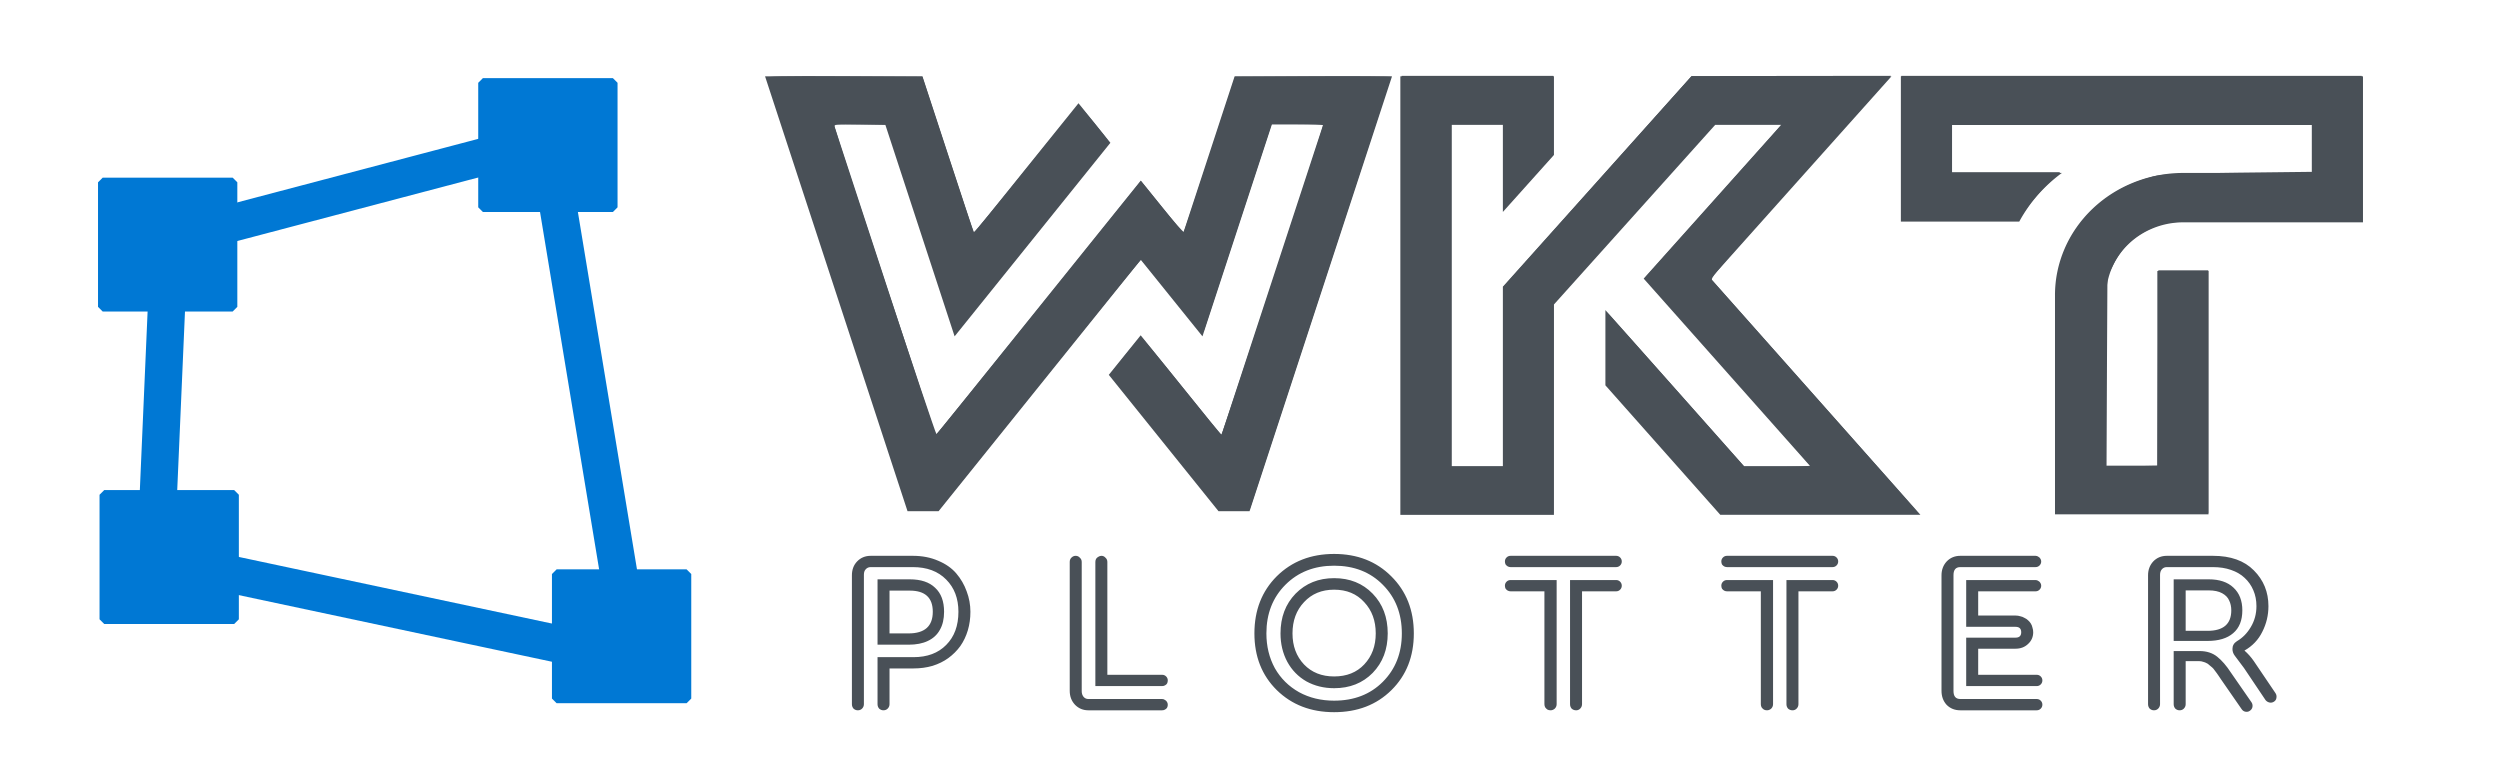 <?xml version="1.0" encoding="UTF-8" standalone="no"?>
<svg
   version="1.1"
   id="svg1466"
   width="800"
   height="250"
   sodipodi:docname="logo.svg"
   inkscape:version="1.4 (86a8ad7, 2024-10-11)"
   xmlns:inkscape="http://www.inkscape.org/namespaces/inkscape"
   xmlns:sodipodi="http://sodipodi.sourceforge.net/DTD/sodipodi-0.dtd"
   xmlns="http://www.w3.org/2000/svg"
   xmlns:svg="http://www.w3.org/2000/svg">
  <sodipodi:namedview
     id="namedview1"
     pagecolor="#ffffff"
     bordercolor="#666666"
     borderopacity="1.0"
     inkscape:showpageshadow="2"
     inkscape:pageopacity="0.0"
     inkscape:pagecheckerboard="0"
     inkscape:deskcolor="#d1d1d1"
     inkscape:zoom="1.75125"
     inkscape:cx="517.91577"
     inkscape:cy="183.01213"
     inkscape:window-width="1920"
     inkscape:window-height="1009"
     inkscape:window-x="-8"
     inkscape:window-y="-8"
     inkscape:window-maximized="1"
     inkscape:current-layer="svg1466" />
  <path
     d="m 276.636,396.814 v -47.691 h 15.622 q 7.112,0 7.112,6.668 v 0 15.876 q 0,6.731 -7.112,6.731 v 0 h -8.764 v 18.416 z m 15.876,-26.227 v 0 -13.717 q 0,-1.334 -0.445,-1.778 -0.445,-0.445 -1.842,-0.445 v 0 h -6.731 v 18.226 h 6.731 q 1.397,0 1.842,-0.445 0.445,-0.445 0.445,-1.842 z m 38.864,-21.464 v 42.103 h 11.812 v 5.588 H 324.518 v -47.691 z m 59.566,47.691 h -6.922 l -1.905,-11.05 h -10.034 l -1.778,11.05 h -6.858 l 8.446,-47.691 h 10.034 z m -14.098,-41.785 -3.937,25.147 h 8.319 z m 51.565,26.672 v 15.114 h -6.985 v -15.114 l -10.161,-32.577 h 6.985 l 6.604,26.291 6.287,-26.291 h 6.985 z m 54.994,-25.91 v 7.239 h -6.922 v -6.287 q 0,-1.397 -0.445,-1.778 -0.508,-0.445 -1.842,-0.445 v 0 h -3.874 q -1.397,0 -1.842,0.445 -0.445,0.381 -0.445,1.778 v 0 32.514 q 0,1.397 0.445,1.778 0.445,0.445 1.842,0.445 v 0 h 3.874 q 1.334,0 1.842,-0.445 0.445,-0.381 0.445,-1.778 v 0 -11.621 h -3.81 v -5.334 h 10.732 v 17.781 q 0,6.795 -7.112,6.795 v 0 h -8.128 q -7.112,0 -7.112,-6.795 v 0 -34.292 q 0,-6.668 7.112,-6.668 v 0 h 8.128 q 7.112,0 7.112,6.668 z m 36.832,21.718 h -3.747 v 19.305 h -6.858 v -47.691 h 15.622 q 7.049,0 7.049,6.668 v 0 14.987 q 0,5.779 -5.08,6.604 v 0 l 7.557,19.432 h -7.43 z m 2.921,-22.861 h -6.668 v 17.4 h 6.668 q 1.397,0 1.842,-0.445 0.445,-0.381 0.445,-1.778 v 0 -12.955 q 0,-1.334 -0.445,-1.778 -0.445,-0.445 -1.842,-0.445 z m 42.484,-5.525 v 0 h 8.446 q 7.112,0 7.112,6.668 v 0 34.292 q 0,6.731 -7.112,6.731 v 0 h -8.446 q -7.176,0 -7.176,-6.731 v 0 -34.292 q 0,-6.668 7.176,-6.668 z m 8.7,39.944 v 0 -32.196 q 0,-1.334 -0.508,-1.778 -0.445,-0.445 -1.778,-0.445 v 0 h -4.445 q -1.397,0 -1.778,0.445 -0.445,0.445 -0.445,1.778 v 0 32.196 q 0,1.334 0.445,1.778 0.381,0.381 1.778,0.381 v 0 h 4.445 q 1.334,0 1.778,-0.381 0.508,-0.445 0.508,-1.778 z m 49.152,0 v -39.944 h 6.922 v 40.96 q 0,6.731 -7.176,6.731 v 0 h -8.446 q -7.176,0 -7.176,-6.731 v 0 -40.96 h 6.922 v 39.944 q 0,1.334 0.445,1.778 0.508,0.381 1.842,0.381 v 0 h 4.382 q 1.397,0 1.842,-0.381 0.445,-0.445 0.445,-1.778 z m 50.676,-6.477 v -33.466 h 6.287 v 47.691 h -6.922 L 663.501,362.395 v 34.419 h -6.35 v -47.691 h 7.239 z m 33.403,14.225 v -47.691 h 16.638 q 7.112,0 7.112,6.668 v 0 34.292 q 0,6.731 -7.112,6.731 v 0 z m 16.765,-7.62 v 0 -32.45 q 0,-1.397 -0.445,-1.778 -0.445,-0.445 -1.842,-0.445 v 0 h -7.493 v 36.896 h 7.493 q 1.397,0 1.842,-0.445 0.445,-0.381 0.445,-1.778 z"
     id="path89"
     style="fill:#495057;fill-opacity:1;stroke-width:6.35" />
  <g
     id="g1190"
     transform="matrix(1.494,0,0,1.494,13.481,20.786)"
     style="fill:#0078d4;fill-opacity:1">
    <g
       id="g1425"
       style="fill:#0078d4;fill-opacity:1">
      <path
         id="line8"
         style="fill:#0078d4;fill-opacity:1;stroke:#0078d4;stroke-width:8;stroke-linecap:round;stroke-miterlimit:10"
         d="M 26.89,37.505 108.329,16.034" />
      <path
         id="line10"
         style="fill:#0078d4;fill-opacity:1;stroke:#0078d4;stroke-width:8;stroke-linecap:round;stroke-miterlimit:10"
         d="M 108.329,17.158 126.376,126.299" />
      <path
         id="line12"
         style="fill:#0078d4;fill-opacity:1;stroke:#0078d4;stroke-width:8;stroke-linecap:round;stroke-miterlimit:10"
         d="M 126.376,127.391 25.764,105.985" />
      <path
         id="line14"
         style="fill:#0078d4;fill-opacity:1;stroke:#0078d4;stroke-width:8;stroke-linecap:round;stroke-miterlimit:10"
         d="M 24.311,105.397 27.217,38.476" />
    </g>
    <g
       id="g1439"
       style="fill:#0078d4;fill-opacity:1">
      <g
         id="g22"
         style="fill:#0078d4;fill-opacity:1;stroke:#0078d4;stroke-opacity:1">
        <path
           id="rect18"
           style="fill:#0078d4;fill-opacity:1;stroke-width:2;stroke-linejoin:bevel;stroke-miterlimit:10"
           d="m 110.198,109.037 h 27.84 v 26.674 h -27.84 z" />
        <path
           id="rect20"
           style="fill:#0078d4;fill-opacity:1;stroke-width:2;stroke-linejoin:bevel;stroke-miterlimit:10"
           d="m 115.967,113.892 h 17.306 v 16.052 h -17.306 z" />
      </g>
      <g
         id="g28"
         style="fill:#0078d4;fill-opacity:1;stroke:#0078d4;stroke-opacity:1">
        <path
           id="rect24"
           style="fill:#0078d4;fill-opacity:1;stroke-width:2;stroke-linejoin:bevel;stroke-miterlimit:10"
           d="M 94.409,3.821 H 122.249 V 30.495 H 94.409 Z" />
        <path
           id="rect26"
           style="fill:#0078d4;fill-opacity:1;stroke-width:2;stroke-linejoin:bevel;stroke-miterlimit:10"
           d="m 100.178,8.675 h 17.306 V 24.727 h -17.306 z" />
      </g>
      <g
         id="g34"
         style="fill:#0078d4;fill-opacity:1;stroke:#0078d4;stroke-opacity:1">
        <path
           id="rect30"
           style="fill:#0078d4;fill-opacity:1;stroke-width:2;stroke-linejoin:bevel;stroke-miterlimit:10"
           d="m 13.297,92.061 h 27.84 V 118.735 h -27.84 z" />
        <path
           id="rect32"
           style="fill:#0078d4;fill-opacity:1;stroke-width:2;stroke-linejoin:bevel;stroke-miterlimit:10"
           d="M 19.065,96.915 H 36.371 V 112.967 H 19.065 Z" />
      </g>
      <g
         id="g40"
         style="fill:#0078d4;fill-opacity:1;stroke:#0078d4;stroke-opacity:1">
        <path
           id="rect36"
           style="fill:#0078d4;fill-opacity:1;stroke-width:2;stroke-linejoin:bevel;stroke-miterlimit:10"
           d="M 12.97,25.139 H 40.81 V 51.813 H 12.97 Z" />
        <path
           id="rect38"
           style="fill:#0078d4;fill-opacity:1;stroke-width:2;stroke-linejoin:bevel;stroke-miterlimit:10"
           d="m 18.738,29.994 h 17.306 V 46.046 h -17.306 z" />
      </g>
    </g>
  </g>
  <defs
     id="defs1464">
    <filter
       id="colors9899641474"
       x="0"
       y="0"
       width="1"
       height="1">
      <feColorMatrix
         type="matrix"
         values="0 0 0 0 0.199  0 0 0 0 0.199  0 0 0 0 0.199  0 0 0 1 0"
         class="icon-fecolormatrix"
         id="feColorMatrix12" />
    </filter>
    <filter
       id="colors9692127843"
       x="0"
       y="0"
       width="1"
       height="1">
      <feColorMatrix
         type="matrix"
         values="0 0 0 0 0.199  0 0 0 0 0.199  0 0 0 0 0.199  0 0 0 1 0"
         class="icon-fecolormatrix"
         id="feColorMatrix37" />
    </filter>
    <filter
       id="colors4200494758"
       x="0"
       y="0"
       width="1"
       height="1">
      <feColorMatrix
         type="matrix"
         values="0 0 0 0 0.199  0 0 0 0 0.199  0 0 0 0 0.199  0 0 0 1 0"
         class="icon-fecolormatrix"
         id="feColorMatrix62" />
    </filter>
  </defs>
  <rect
     fill="#333333"
     fill-opacity="0"
     stroke-width="2.051"
     x="1195.628"
     y="-167.553"
     width="72.092"
     height="50"
     class="image-rect"
     id="rect4" />
  <g
     id="g3"
     style="fill:#495057;fill-opacity:1">
    <g
       id="g1285"
       transform="matrix(2.219,0,0,2.11,927.59,-890.347)"
       style="fill:#495057;fill-opacity:1">
      <path
         fill="#323333"
         d="M 20.56,54.19 44.52,22.86 51.83,32.4 60.05,6 h 6.09 l -12.07,38.75 -9.56,-12.48 -3.78,4.93 13,16.99 h 3.68 L 74.29,0 H 55.64 L 49.55,19.55 44.52,12.99 20.22,44.75 8.15,6 h 6.09 L 22.46,32.4 40.92,8.28 37.14,3.35 24.74,19.55 18.65,0 H 0 l 16.88,54.19 z"
         id="path6"
         transform="matrix(1.217,0,0,1.217,-307.692,433.544)"
         style="filter:url(#colors9899641474);fill:#495057;fill-opacity:1" />
      <path
         d="M 12.05,16.76 V 6 H 6 v 42.19 h 6.05 V 26 L 34.2,0 H 57.72 L 36.47,25 61.12,54.19 H 37.6 l -13.5,-16 v -9.3 l 16.29,19.3 h 7.79 L 28.6,25 44.76,6 H 37 L 18.05,28.2 v 26 H 0 V 0 h 18.05 v 9.72 z"
         fill="#323333"
         id="path31"
         transform="matrix(1.227,0,0,1.227,-216.079,433.544)"
         style="filter:url(#colors9692127843);fill:#495057;fill-opacity:1" />
      <path
         d="M 33.11,11.91 A 15.06,15.06 0 0 0 18.07,27 v 27 h 18 V 24 h -6 v 24 h -6 V 27 a 9.05,9.05 0 0 1 9,-9 H 54.18 V 0 H 0 v 17.91 h 13.88 a 17.93,17.93 0 0 1 5,-6 H 6 V 6 h 42.18 v 5.91 z"
         fill="#323333"
         id="path56"
         transform="matrix(1.23,0,0,1.23,-143.899,433.544)"
         style="filter:url(#colors4200494758);fill:#495057;fill-opacity:1" />
    </g>
    <path
       style="fill:#495057;fill-opacity:1;stroke-width:8.204;stroke-linejoin:round;stroke-miterlimit:5"
       d="M 268.09,94.361 C 255.729,56.595 245.505,25.372 245.37,24.976 c -0.194,-0.573 4.846,-0.69 24.766,-0.571 l 25.01,0.149 8.107,24.726 c 4.459,13.599 8.23,24.849 8.379,24.998 0.149,0.149 7.664,-8.922 16.699,-20.158 9.035,-11.236 16.626,-20.43 16.869,-20.43 0.45,0 9.689,11.325 9.689,11.876 0,0.461 -48.495,60.622 -49.007,60.797 -0.247,0.084 -5.347,-14.819 -11.334,-33.119 l -10.885,-33.272 -8.426,-0.158 c -7.838,-0.147 -8.408,-0.088 -8.155,0.857 1.532,5.72 32.244,98.334 32.574,98.225 0.243,-0.08 15.068,-18.326 32.945,-40.547 l 32.504,-40.401 6.703,8.276 c 3.687,4.552 6.837,8.141 7.001,7.977 0.164,-0.164 3.93,-11.401 8.37,-24.972 l 8.072,-24.674 24.929,-0.149 c 13.711,-0.082 24.93,0.007 24.93,0.198 0,0.19 -9.521,29.422 -21.157,64.96 -11.636,35.537 -21.807,66.605 -22.602,69.039 l -1.445,4.425 h -4.99 -4.99 l -17.276,-21.461 c -9.502,-11.804 -17.156,-21.761 -17.009,-22.127 0.348,-0.869 8.975,-11.482 9.449,-11.624 0.2,-0.06 6.008,6.942 12.907,15.56 6.899,8.618 12.689,15.669 12.867,15.669 0.305,0 32.554,-98.016 32.55,-98.929 -0.001,-0.236 -3.717,-0.428 -8.256,-0.428 h -8.254 L 396.279,72.091 c -5.843,17.823 -10.808,33.003 -11.032,33.734 -0.362,1.18 -1.493,-0.022 -10.078,-10.707 -5.318,-6.619 -9.829,-12.035 -10.024,-12.035 -0.195,0 -14.82,17.987 -32.501,39.971 l -32.146,39.971 h -4.965 -4.965 z"
       id="path1" />
    <path
       style="fill:#495057;fill-opacity:1;stroke-width:8.204;stroke-linejoin:round;stroke-miterlimit:5"
       d="M 448.537,94.218 V 24.268 h 24.268 24.268 v 12.605 12.605 l -7.852,8.711 -7.852,8.711 -0.153,-13.607 -0.153,-13.607 h -8.27 -8.27 v 54.818 54.818 h 8.28 8.28 V 120.526 91.729 l 30.121,-33.694 30.121,-33.694 31.868,-0.037 31.868,-0.037 -11.627,12.991 c -47.814,53.424 -46.234,51.593 -45.382,52.591 0.442,0.518 15.18,17.131 32.75,36.916 17.57,19.786 32.144,36.295 32.385,36.688 0.349,0.568 -6.025,0.714 -31.152,0.714 h -31.591 l -18.116,-20.414 -18.116,-20.414 -0.005,-11.693 -0.005,-11.693 1.354,1.415 c 0.745,0.778 10.641,11.886 21.992,24.684 l 20.638,23.269 h 10.556 c 5.806,0 10.556,-0.143 10.556,-0.318 0,-0.273 -36.595,-41.721 -48.901,-55.388 l -4.142,-4.6 19.146,-21.382 C 555.934,55.874 565.838,44.775 567.414,42.969 l 2.864,-3.283 h -10.776 -10.776 l -25.796,28.694 -25.796,28.694 -0.029,33.547 -0.029,33.547 H 472.805 448.537 Z"
       id="path2" />
    <path
       style="fill:#495057;fill-opacity:1;stroke-width:8.204;stroke-linejoin:round;stroke-miterlimit:5"
       d="m 658.11,126.624 c 0.007,-30.382 0.163,-38.199 0.818,-40.976 3.339,-14.156 14.78,-25.246 30.105,-29.18 2.954,-0.758 7.985,-0.979 27.472,-1.207 l 23.856,-0.279 -0.159,-7.505 -0.159,-7.505 -57.816,-0.145 -57.816,-0.145 v 7.711 7.711 h 17.427 17.427 l -3.97,3.745 c -2.183,2.06 -5.189,5.529 -6.678,7.709 l -2.708,3.964 H 627.165 608.423 V 47.395 24.268 h 73.662 73.662 v 23.091 23.091 l -30.692,0.185 c -30.258,0.183 -30.744,0.204 -34.306,1.485 -6.954,2.5 -11.476,6.437 -14.547,12.664 l -1.824,3.699 -0.157,30.435 -0.157,30.435 8.152,-0.159 8.152,-0.159 0.148,-31.263 0.148,-31.263 h 7.989 7.989 v 38.829 38.829 h -24.268 -24.268 z"
       id="path3" />
  </g>
  <path
     d="m 292.098,177.861 q 4.515,0 8.126,1.58 3.612,1.505 5.794,4.063 2.182,2.558 3.311,5.718 1.204,3.16 1.204,6.546 0,3.16 -0.828,5.944 -0.828,2.784 -2.408,5.041 -1.58,2.182 -3.837,3.837 -2.182,1.58 -5.041,2.483 -2.859,0.828 -6.095,0.828 h -7.675 v 11.437 q 0,0.828 -0.602,1.43 -0.527,0.527 -1.354,0.527 -0.752,0 -1.354,-0.527 -0.527,-0.602 -0.527,-1.43 v -15.048 h 11.512 q 6.621,0 10.459,-3.913 3.913,-3.913 3.913,-10.609 0,-6.396 -3.913,-10.308 -3.913,-3.988 -10.684,-3.988 h -13.468 q -0.978,0 -1.58,0.677 -0.602,0.602 -0.602,1.731 v 41.458 q 0,0.828 -0.602,1.43 -0.527,0.527 -1.354,0.527 -0.752,0 -1.354,-0.527 -0.527,-0.602 -0.527,-1.43 v -41.233 q 0,-2.709 1.655,-4.439 1.731,-1.806 4.364,-1.806 z m 10.007,17.908 q 0,3.461 -1.354,5.794 -1.279,2.333 -3.837,3.536 -2.483,1.204 -6.17,1.204 h -9.932 V 185.385 h 10.308 q 5.342,0 8.126,2.709 2.859,2.633 2.859,7.675 z m -11.362,6.922 q 7.75,0 7.75,-6.922 0,-6.772 -7.374,-6.772 h -6.471 v 13.694 z m 81.141,20.992 q 0.527,0 0.903,0.301 0.451,0.226 0.677,0.677 0.226,0.376 0.226,0.903 0,0.451 -0.226,0.903 -0.226,0.376 -0.677,0.602 -0.376,0.226 -0.903,0.226 h -23.626 q -2.483,0 -4.214,-1.731 -1.731,-1.806 -1.731,-4.515 V 179.817 q 0,-0.828 0.527,-1.354 0.602,-0.602 1.354,-0.602 0.828,0 1.354,0.602 0.602,0.527 0.602,1.354 v 41.383 q 0,1.053 0.602,1.806 0.602,0.677 1.505,0.677 z m 1.806,-5.944 q 0,0.527 -0.226,0.978 -0.226,0.376 -0.677,0.602 -0.376,0.226 -0.903,0.226 h -21.369 V 179.817 q 0,-0.527 0.226,-0.978 0.301,-0.451 0.752,-0.677 0.451,-0.301 0.978,-0.301 0.752,0 1.279,0.602 0.602,0.527 0.602,1.354 v 36.116 h 17.531 q 0.752,0 1.279,0.527 0.527,0.527 0.527,1.279 z m 71.586,3.085 q -7.148,7.073 -18.359,7.073 -11.136,0 -18.359,-7.073 -7.148,-7.073 -7.148,-18.133 0,-11.136 7.148,-18.284 7.223,-7.148 18.359,-7.148 11.136,0 18.284,7.148 7.223,7.148 7.223,18.284 0,11.061 -7.148,18.133 z m -18.359,3.386 q 9.556,0 15.575,-6.019 6.095,-6.095 6.095,-15.5 0,-9.48 -6.095,-15.575 -6.019,-6.095 -15.575,-6.095 -9.48,0 -15.575,6.095 -6.095,6.095 -6.095,15.575 0,6.17 2.709,11.136 2.784,4.891 7.75,7.675 4.966,2.709 11.211,2.709 z m 0,-3.988 q -4.891,0 -8.879,-2.182 -3.913,-2.257 -6.095,-6.245 -2.182,-4.063 -2.182,-9.104 0,-7.75 4.815,-12.716 4.891,-4.966 12.34,-4.966 7.524,0 12.34,4.966 4.815,4.966 4.815,12.716 0,7.675 -4.815,12.641 -4.815,4.891 -12.34,4.891 z m -9.631,-7.599 q 3.687,3.837 9.631,3.837 6.019,0 9.631,-3.837 3.687,-3.913 3.687,-9.932 0,-6.095 -3.687,-10.007 -3.612,-3.988 -9.631,-3.988 -5.944,0 -9.631,3.988 -3.687,3.913 -3.687,10.007 0,6.019 3.687,9.932 z m 66.093,-31.15 q -0.451,0 -0.903,-0.226 -0.376,-0.226 -0.677,-0.602 -0.226,-0.451 -0.226,-0.978 0,-0.752 0.527,-1.279 0.527,-0.527 1.279,-0.527 h 33.784 q 0.752,0 1.279,0.527 0.527,0.527 0.527,1.279 0,0.752 -0.527,1.279 -0.527,0.527 -1.279,0.527 z m -1.806,5.944 q 0,-0.752 0.527,-1.279 0.527,-0.527 1.279,-0.527 h 14.747 v 39.728 q 0,0.828 -0.602,1.43 -0.602,0.527 -1.354,0.527 -0.527,0 -0.978,-0.226 -0.451,-0.301 -0.752,-0.752 -0.226,-0.451 -0.226,-0.978 v -36.116 h -10.835 q -0.451,0 -0.903,-0.226 -0.376,-0.226 -0.677,-0.602 -0.226,-0.451 -0.226,-0.978 z m 35.589,-1.806 q 0.752,0 1.279,0.527 0.527,0.527 0.527,1.279 0,0.752 -0.527,1.279 -0.527,0.527 -1.279,0.527 h -10.91 v 36.116 q 0,0.828 -0.602,1.43 -0.527,0.527 -1.279,0.527 -0.828,0 -1.43,-0.527 -0.527,-0.602 -0.527,-1.43 v -39.728 z m 35.469,-4.138 q -0.451,0 -0.903,-0.226 -0.376,-0.226 -0.677,-0.602 -0.226,-0.451 -0.226,-0.978 0,-0.752 0.527,-1.279 0.527,-0.527 1.279,-0.527 h 33.784 q 0.752,0 1.279,0.527 0.527,0.527 0.527,1.279 0,0.752 -0.527,1.279 -0.527,0.527 -1.279,0.527 z m -1.806,5.944 q 0,-0.752 0.527,-1.279 0.527,-0.527 1.279,-0.527 h 14.747 v 39.728 q 0,0.828 -0.602,1.43 -0.602,0.527 -1.354,0.527 -0.527,0 -0.978,-0.226 -0.451,-0.301 -0.752,-0.752 -0.226,-0.451 -0.226,-0.978 v -36.116 h -10.835 q -0.451,0 -0.903,-0.226 -0.376,-0.226 -0.677,-0.602 -0.226,-0.451 -0.226,-0.978 z m 35.589,-1.806 q 0.752,0 1.279,0.527 0.527,0.527 0.527,1.279 0,0.752 -0.527,1.279 -0.527,0.527 -1.279,0.527 h -10.91 v 36.116 q 0,0.828 -0.602,1.43 -0.527,0.527 -1.279,0.527 -0.828,0 -1.43,-0.527 -0.527,-0.602 -0.527,-1.43 v -39.728 z m 65.341,38.072 q 0.752,0 1.279,0.527 0.527,0.527 0.527,1.279 0,0.752 -0.527,1.279 -0.527,0.527 -1.279,0.527 h -24.454 q -2.633,0 -4.364,-1.731 -1.655,-1.806 -1.655,-4.515 v -36.944 q 0,-2.633 1.655,-4.439 1.731,-1.806 4.364,-1.806 h 24.077 q 0.527,0 0.903,0.301 0.451,0.226 0.677,0.677 0.226,0.376 0.226,0.828 0,0.752 -0.527,1.279 -0.527,0.527 -1.279,0.527 h -24.077 q -2.182,0 -2.182,2.558 v 37.094 q 0,2.558 2.182,2.558 z m -18.735,-7.75 h 18.735 q 0.752,0 1.279,0.527 0.527,0.527 0.527,1.279 0,0.752 -0.527,1.279 -0.527,0.527 -1.279,0.527 h -22.573 v -15.5 h 15.801 q 1.806,0 1.806,-1.731 0,-1.731 -1.806,-1.731 h -15.801 v -14.973 h 22.196 q 0.527,0 0.903,0.301 0.451,0.226 0.677,0.677 0.226,0.376 0.226,0.828 0,0.752 -0.527,1.279 -0.527,0.527 -1.279,0.527 h -18.359 v 7.75 h 11.963 q 0.828,0 1.505,0.226 0.752,0.15 1.354,0.527 0.677,0.301 1.129,0.752 0.527,0.451 0.903,1.053 0.376,0.602 0.527,1.354 0.226,0.677 0.226,1.43 0,2.257 -1.655,3.762 -1.58,1.505 -3.988,1.505 h -11.963 z m 95.136,5.869 q 0.451,0.677 0.301,1.505 -0.075,0.752 -0.752,1.204 -0.677,0.451 -1.43,0.301 -0.752,-0.15 -1.279,-0.752 l -6.922,-10.308 q -0.075,-0.15 -2.934,-3.913 -0.752,-0.978 -0.752,-2.182 0,-1.58 1.43,-2.483 2.709,-1.58 4.439,-4.515 1.806,-3.01 1.806,-6.697 0,-2.784 -0.978,-5.041 -0.978,-2.333 -2.784,-3.988 -1.731,-1.655 -4.364,-2.558 -2.558,-0.903 -5.794,-0.903 H 693.396 q -0.978,0 -1.58,0.677 -0.602,0.677 -0.602,1.806 v 41.383 q 0,0.828 -0.602,1.43 -0.527,0.527 -1.354,0.527 -0.752,0 -1.354,-0.527 -0.527,-0.602 -0.527,-1.43 v -41.233 q 0,-2.633 1.655,-4.439 1.731,-1.806 4.364,-1.806 h 14.747 q 8.502,0 13.092,4.665 4.665,4.665 4.665,11.437 0,4.364 -1.956,8.201 -1.881,3.837 -5.718,6.019 1.655,1.43 3.01,3.386 z m -10.609,-26.485 q 0,4.815 -2.934,7.298 -2.859,2.483 -8.201,2.483 H 695.578 V 185.385 h 11.211 q 5.116,0 7.9,2.633 2.859,2.633 2.859,7.298 z m -18.133,-6.396 v 12.942 h 6.997 q 7.599,0 7.599,-6.546 0,-1.806 -0.677,-3.16 -0.602,-1.43 -2.257,-2.333 -1.655,-0.903 -4.289,-0.903 z m 14.446,26.259 6.621,9.556 q 0.451,0.677 0.301,1.505 -0.15,0.752 -0.828,1.204 -0.602,0.451 -1.43,0.301 -0.752,-0.15 -1.204,-0.828 l -6.621,-9.556 q 0,-0.075 -0.602,-0.903 -0.527,-0.828 -0.677,-0.978 -0.15,-0.226 -0.677,-0.903 -0.527,-0.752 -0.828,-0.978 -0.301,-0.226 -0.903,-0.752 -0.527,-0.527 -0.978,-0.677 -0.376,-0.226 -0.978,-0.376 -0.602,-0.226 -1.204,-0.226 h -4.439 v 13.769 q 0,0.828 -0.602,1.43 -0.527,0.527 -1.354,0.527 -0.752,0 -1.354,-0.527 -0.527,-0.602 -0.527,-1.43 v -17.005 h 8.277 q 3.386,0 5.643,1.806 2.257,1.806 4.364,5.041 z"
     id="text3"
     style="font-size:75.242px;line-height:1.85;font-family:'Torus Biline';-inkscape-font-specification:'Torus Biline';letter-spacing:26.29px;word-spacing:0.014px;fill:#495057;stroke-width:1.881"
     aria-label="PLOTTER" />
</svg>
